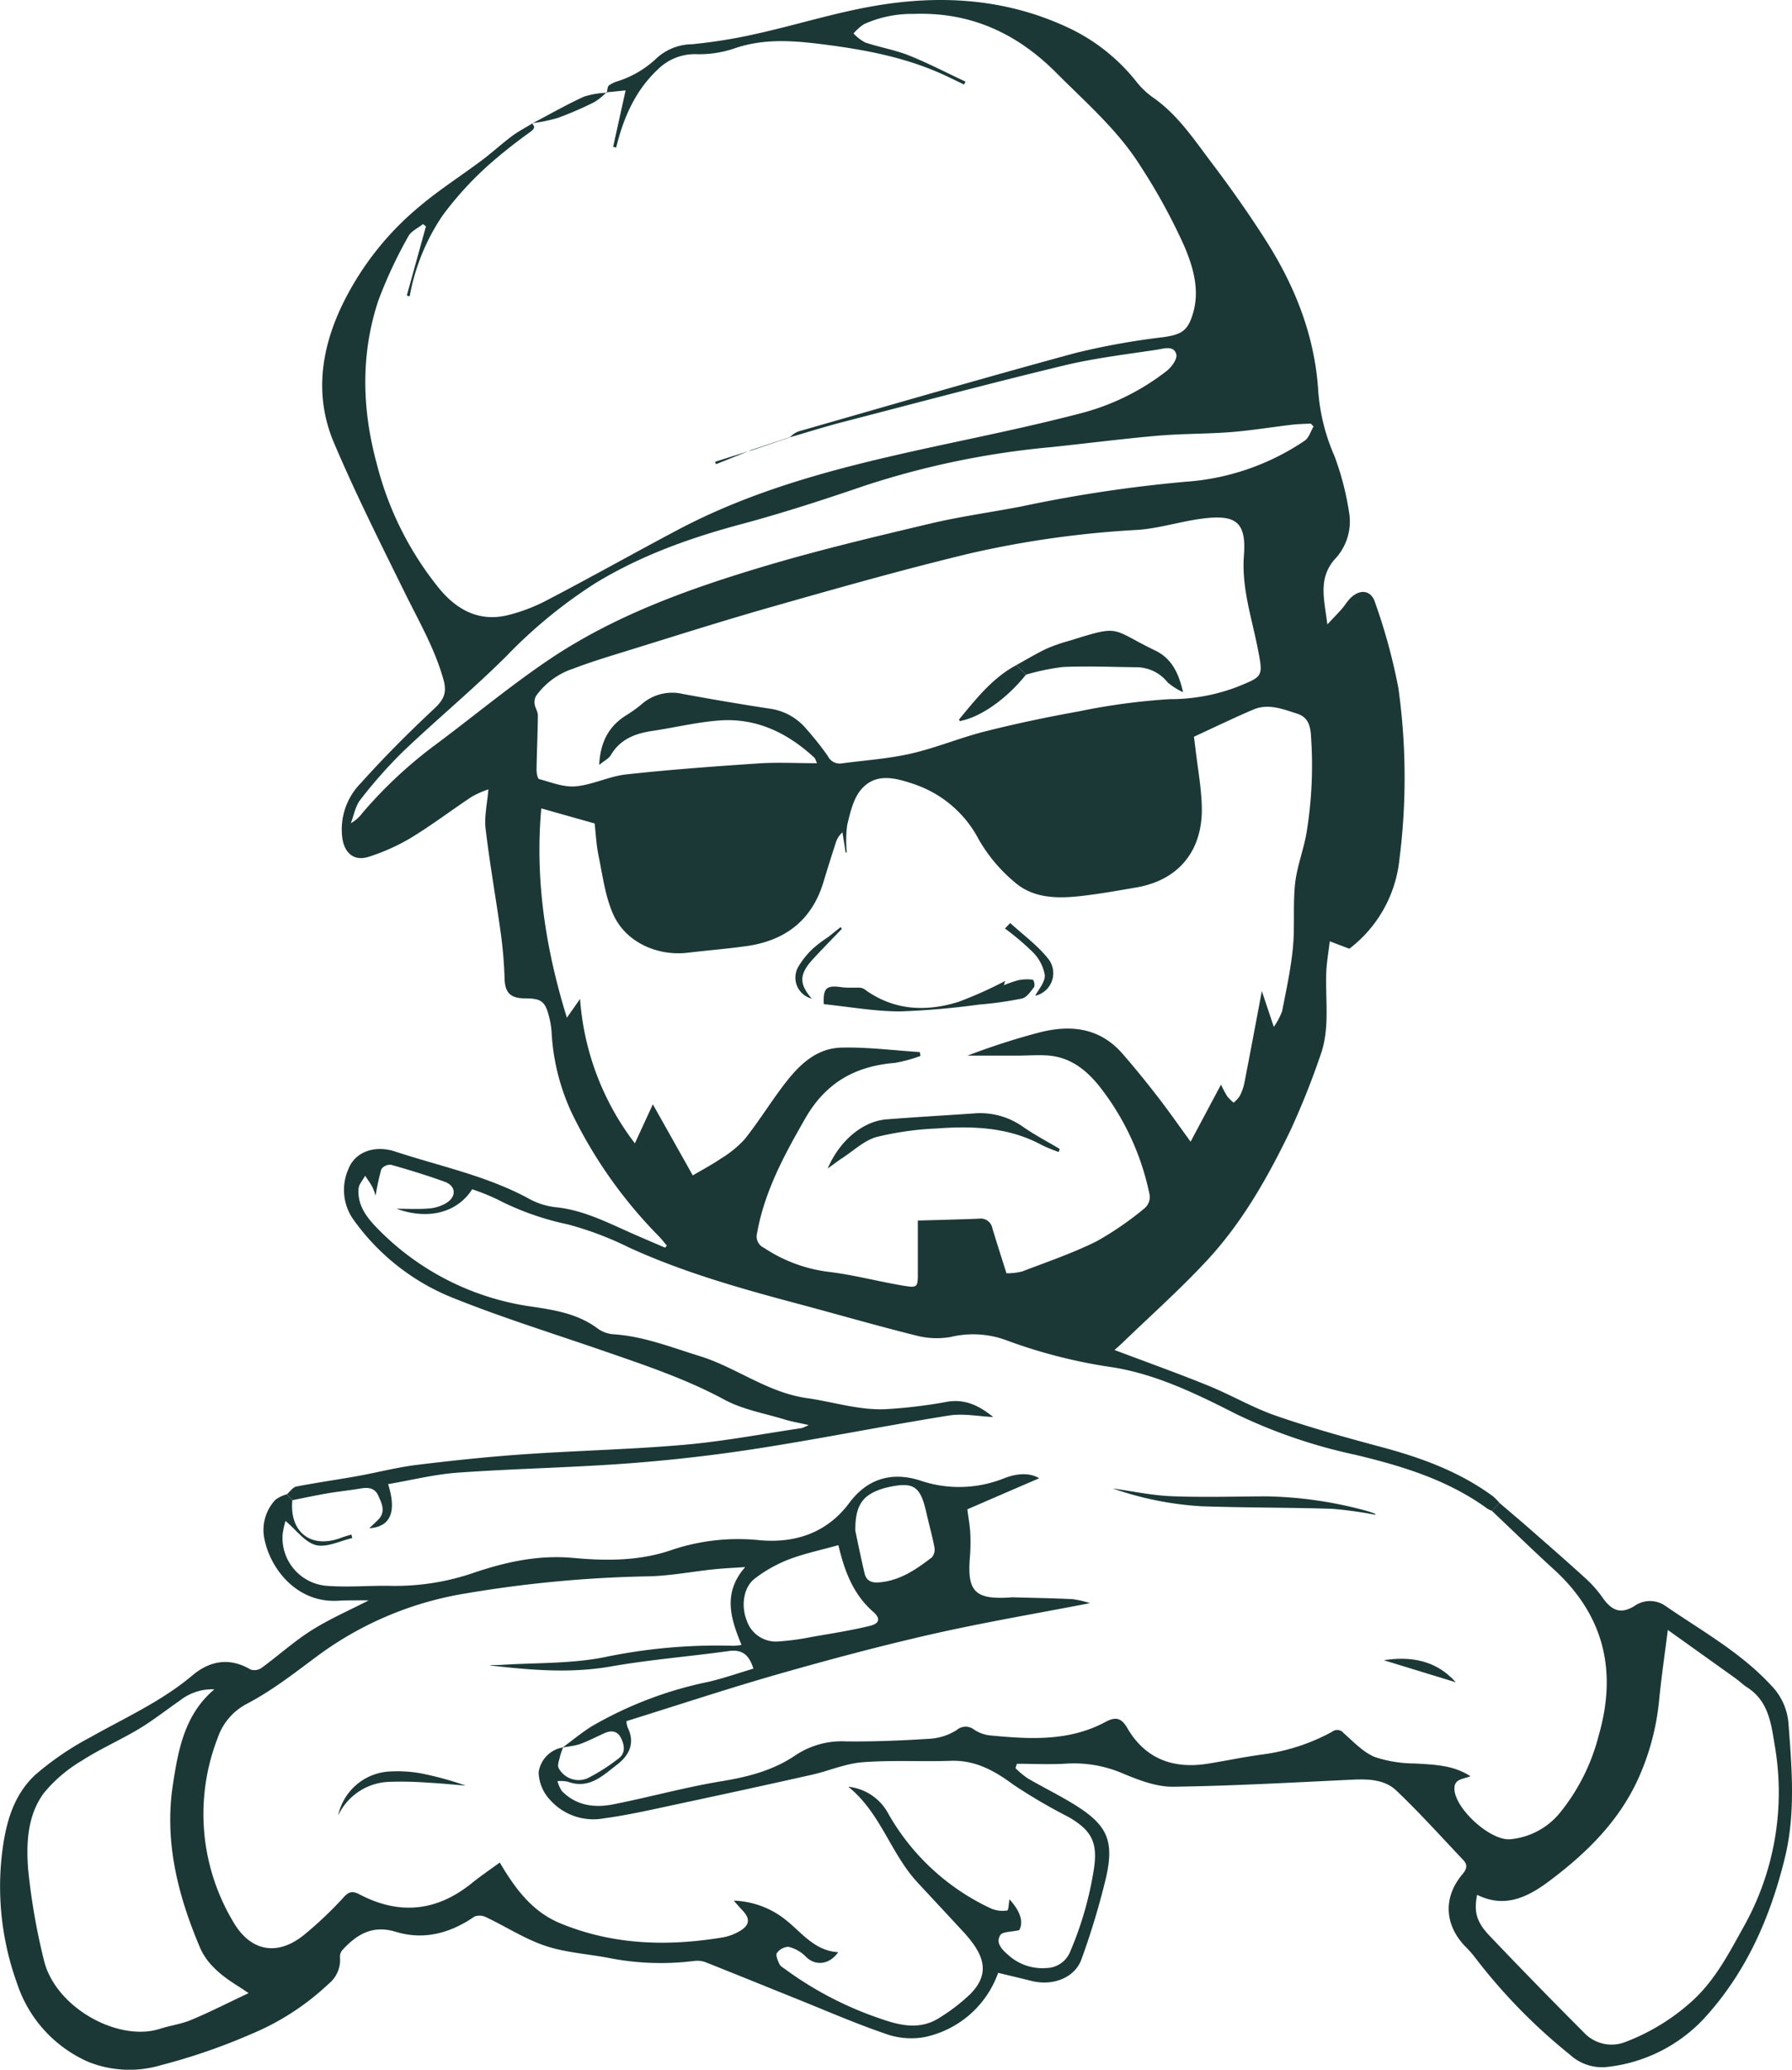 <svg xmlns="http://www.w3.org/2000/svg" width="287.236" height="331.773" viewBox="0 0 287.236 331.773">
  <g id="Group_2001" data-name="Group 2001" transform="translate(-6925.298 -3657.965)">
    <path id="Path_385" data-name="Path 385" d="M7005.427,3669.8c-.023.021-.052.041-.075.065.041,0,.083-.01.123-.016,0-.018.011-.035.014-.055C7005.468,3669.8,7005.447,3669.8,7005.427,3669.8Zm-11.985,4.968.029.049.012-.007.146-.075C6993.567,3674.749,6993.5,3674.759,6993.441,3674.772Z" transform="translate(17.082 2.966)" fill="#1b3837"/>
    <path id="Path_386" data-name="Path 386" d="M7042.571,3728.1c-.028.007-.055.017-.083.025l.024.016.007.008c.02-.013.039-.027.061-.045l.015-.01C7042.587,3728.1,7042.577,3728.1,7042.571,3728.1Zm0,0c-.028.007-.055.017-.083.025l.024.016.007.008c.02-.013.039-.027.061-.045l.015-.01C7042.587,3728.1,7042.577,3728.1,7042.571,3728.1Zm0,0c-.028.007-.055.017-.083.025l.024.016.007.008c.02-.013.039-.027.061-.045l.015-.01C7042.587,3728.1,7042.577,3728.1,7042.571,3728.1Zm0,0c-.028.007-.055.017-.083.025l.024.016.007.008c.02-.013.039-.027.061-.045l.015-.01C7042.587,3728.1,7042.577,3728.1,7042.571,3728.1Zm0,0c-.028.007-.055.017-.083.025l.024.016.007.008c.02-.013.039-.027.061-.045l.015-.01C7042.587,3728.1,7042.577,3728.1,7042.571,3728.1Zm0,0c-.028.007-.055.017-.083.025l.024.016.007.008c.02-.013.039-.027.061-.045l.015-.01C7042.587,3728.1,7042.577,3728.1,7042.571,3728.1Zm0,0c-.028.007-.055.017-.083.025l.024.016.007.008c.02-.013.039-.027.061-.045l.015-.01C7042.587,3728.1,7042.577,3728.1,7042.571,3728.1ZM7155.4,3897.827c-5.4-3.981-11.555-6.208-17.973-7.927-5.646-1.51-11.291-3.078-16.809-4.989-3.738-1.291-7.206-3.344-10.886-4.838-4.92-2-9.925-3.786-15.01-5.709.311-.276.768-.659,1.192-1.069,4.537-4.38,9.263-8.59,13.555-13.2,5.74-6.163,9.871-13.479,13.5-21.03a124.768,124.768,0,0,0,4.78-12c1.534-4.285.749-8.783.915-13.195.063-1.613.353-3.215.562-5.016l3.136,1.19a20.638,20.638,0,0,0,8.015-14.21,103.727,103.727,0,0,0-.152-27.563,92.4,92.4,0,0,0-3.75-13.762c-.632-1.979-2.416-2.156-3.915-.683-.523.509-.9,1.168-1.384,1.722-.641.734-1.328,1.431-2.336,2.508-.476-3.957-1.525-7.277,1.144-10.4a8.785,8.785,0,0,0,2.409-7.083,45.242,45.242,0,0,0-2.415-9.509,31.767,31.767,0,0,1-2.581-10.166c-.508-8.931-3.679-16.957-8.412-24.391-2.712-4.261-5.631-8.4-8.678-12.427-2.835-3.744-5.439-7.729-9.413-10.486a12.944,12.944,0,0,1-2.7-2.58,30.343,30.343,0,0,0-11.49-8.886c-9.884-4.474-20.258-5.016-30.747-3.164-6.247,1.1-12.345,3.02-18.547,4.4a83.107,83.107,0,0,1-10.4,1.691,8.613,8.613,0,0,0-5.591,2.154,16.171,16.171,0,0,1-6.187,3.731,4.918,4.918,0,0,0-1.538.714c-.25.208-.246.714-.341,1.107l3.006-.308c-.635,2.873-1.318,5.958-2,9.047.161.042.321.083.483.123,1.167-4.763,3.054-9.146,6.713-12.56a8.394,8.394,0,0,1,6.158-2.412,17.505,17.505,0,0,0,5.992-.892c4.855-1.708,9.748-1.274,14.648-.641,6.427.833,12.788,2.032,18.758,4.731,1.176.533,2.33,1.111,3.5,1.665.076-.154.151-.311.225-.465-3.016-1.414-5.979-2.961-9.071-4.2-2.255-.894-4.7-1.3-7.008-2.077a7.19,7.19,0,0,1-1.869-1.445,8.54,8.54,0,0,1,1.661-1.48,18.6,18.6,0,0,1,7.923-1.651c9.122-.342,16.563,3.059,22.917,9.438,4.772,4.8,9.943,9.245,13.551,15.041a93.9,93.9,0,0,1,7,12.816c1.373,3.26,2.46,6.885,1.386,10.622-.831,2.881-1.828,3.476-4.786,3.9a116.252,116.252,0,0,0-14.06,2.531c-14.842,4.034-29.613,8.337-44.4,12.57a3.7,3.7,0,0,0-1.182.742c-.1.083-.2.161-.3.232.323-.095.649-.187.976-.284h.006q1.072-.317,2.15-.642h0c.717-.212,1.434-.428,2.155-.635,1.081-.315,2.164-.619,3.25-.9,11.809-3.068,23.6-6.207,35.463-9.071,4.9-1.182,9.938-1.776,14.934-2.535,1.083-.164,2.714-.755,3.1.766.184.724-.777,2.04-1.559,2.651a37.945,37.945,0,0,1-14,6.84c-6.362,1.654-12.8,3.038-19.227,4.411-15.483,3.311-30.945,6.7-45.1,14.2-6.922,3.663-13.748,7.507-20.691,11.131a27.932,27.932,0,0,1-6.8,2.608c-4.374.967-7.838-.834-10.661-4.189a51.793,51.793,0,0,1-10.11-20.087c-2.383-8.743-2.627-17.562.243-26.219a72.874,72.874,0,0,1,4.8-10.274c.434-.837,1.547-1.322,2.35-1.971l.479.357q-1.534,5.546-3.068,11.091c.15.045.3.089.458.134a33.744,33.744,0,0,1,5.306-13,53.5,53.5,0,0,1,7.161-7.889,81.54,81.54,0,0,1,6.8-5.416c.551-.424,1-.755.353-1.384l-.041-.042.03.049c-1.083.665-2.223,1.25-3.235,2.009-1.636,1.227-3.146,2.62-4.782,3.847-3.3,2.474-6.8,4.708-9.951,7.36a47.341,47.341,0,0,0-12.526,16c-3.392,7.162-4.372,14.6-1.24,21.966,3.484,8.2,7.49,16.183,11.433,24.177,2.238,4.534,4.77,8.9,6.13,13.842.571,2.073-.017,3.19-1.528,4.6-4.066,3.8-8.009,7.75-11.723,11.89a10.571,10.571,0,0,0-2.965,8.943c.4,2.4,1.941,3.618,4.229,2.88a32.247,32.247,0,0,0,6.787-3.055c3.344-2.036,6.474-4.421,9.741-6.584a15.874,15.874,0,0,1,2.638-1.166c-.185,2.282-.677,4.336-.448,6.3.663,5.63,1.667,11.22,2.444,16.837a69.075,69.075,0,0,1,.6,7.216c.068,2.214.909,3.143,3.257,3.151,2.651.006,3.269.471,3.9,3.05a13.25,13.25,0,0,1,.377,2.352,34.976,34.976,0,0,0,3.239,12.977,74.159,74.159,0,0,0,13.9,19.7c.475.488.892,1.034,1.335,1.551-.1.108-.187.219-.284.331-1.8-.779-3.615-1.541-5.409-2.337-3.892-1.722-7.68-3.679-12.029-4.138a11.418,11.418,0,0,1-4.207-1.278c-6.8-3.748-14.37-5.271-21.638-7.663-3.356-1.1-6.485.13-7.5,2.877a8.246,8.246,0,0,0,.7,7.855,35.969,35.969,0,0,0,16.424,12.87c7.8,3.116,15.848,5.61,23.791,8.36,6.6,2.283,13.2,4.48,19.4,7.832,2.933,1.584,6.408,2.176,9.65,3.17,1.1.338,2.254.527,3.833.885a6.36,6.36,0,0,1-1.12.492c-6.239.919-12.45,2.111-18.721,2.665-8.609.758-17.267.936-25.892,1.537-5.723.4-11.435,1-17.125,1.7-3.2.4-6.351,1.23-9.535,1.8-3.233.58-6.488,1.036-9.714,1.661-.563.109-1.013.805-1.521,1.233.294.318.584.636.879.957,1.883-.373,3.758-.776,5.647-1.1,1.735-.3,3.492-.467,5.228-.765,1.227-.212,2.307-.154,2.89,1.132.592,1.3,1.247,2.637-.069,3.918-.44.434-.894.858-1.377,1.316,3.374-.236,4.448-2.556,3.021-7.073,3.775-.643,7.473-1.578,11.221-1.844,9.078-.643,18.189-.8,27.265-1.48,6.963-.523,13.924-1.323,20.825-2.4,10.21-1.592,20.346-3.635,30.549-5.268,2.347-.376,4.834.136,7.13.236-2.1-1.7-4.437-3.027-7.632-2.4a79.527,79.527,0,0,1-8.963,1.1c-4.543.369-8.856-1.107-13.276-1.736-6.352-.9-11.313-4.927-17.214-6.747-4.5-1.387-8.886-3.141-13.66-3.476a4.966,4.966,0,0,1-2.555-.854c-3.126-2.388-6.779-3.009-10.525-3.567a42.761,42.761,0,0,1-24.948-12.631c-1.7-1.74-3.147-3.687-2.958-6.283.054-.714.692-1.387,1.062-2.082.39.6.824,1.176,1.159,1.8a9.627,9.627,0,0,1,.516,1.4,38.053,38.053,0,0,1,.921-4.261,1.755,1.755,0,0,1,1.553-.7c2.894.817,5.772,1.7,8.6,2.724,1.774.641,1.939,2.3.345,3.354a6.34,6.34,0,0,1-2.846.927c-1.694.146-3.409.042-5.224.042,5.029,1.823,9.7.673,12.137-3.121a35.713,35.713,0,0,1,3.979,1.6,44.5,44.5,0,0,0,11.337,4.028,52.768,52.768,0,0,1,9.836,3.717c8.723,3.991,17.9,6.567,27.118,9.028,6.244,1.663,12.451,3.471,18.721,5.029a13.042,13.042,0,0,0,5.712.274,15.353,15.353,0,0,1,9.044.576,83.332,83.332,0,0,0,16.944,4.293c7.063,1.137,13.513,4.309,19.854,7.533a84.9,84.9,0,0,0,19,6.483c7.513,1.8,14.814,4.01,21.163,8.629a4.37,4.37,0,0,0,.755.37c.4-.431.8-.858,1.2-1.285A8.5,8.5,0,0,0,7155.4,3897.827ZM6985.99,3777.265a71.311,71.311,0,0,0-11.814,11.008,5.8,5.8,0,0,1-1.863,1.654c.493-1.263.722-2.741,1.523-3.755a74.77,74.77,0,0,1,6.868-7.756c5.429-5.173,11.217-9.97,16.527-15.256a78.461,78.461,0,0,1,14.185-11.654c7.292-4.47,15.209-7.3,23.44-9.507,6.625-1.776,13.168-3.9,19.659-6.122a134.746,134.746,0,0,1,29.965-6.228c5.709-.591,11.4-1.336,17.117-1.835,3.907-.341,7.843-.278,11.75-.581,3.285-.257,6.543-.8,9.817-1.182,1-.12,2.006-.126,3.009-.188.154.154.3.308.458.462-.462.771-.738,1.817-1.411,2.271a38.792,38.792,0,0,1-19.127,6.595,221.7,221.7,0,0,0-26.276,3.954c-4.852.939-9.764,1.6-14.566,2.736-8.77,2.081-17.554,4.158-26.191,6.72-12.273,3.643-24.369,7.927-35.07,15.164C6997.784,3767.961,6992,3772.782,6985.99,3777.265Zm16.093,4.062c.044-2.9.188-5.8.211-8.7,0-.6-.434-1.188-.519-1.8a2.038,2.038,0,0,1,.239-1.322,11.9,11.9,0,0,1,5.962-4.36c2.225-.852,4.5-1.578,6.776-2.282,8.354-2.573,16.683-5.246,25.093-7.637,10.577-3.01,21.163-6.017,31.85-8.582a158.6,158.6,0,0,1,26.65-3.735c3.433-.226,6.8-1.316,10.23-1.783,5.531-.752,7.308.413,6.89,5.88-.392,5.183,1.258,10,2.225,14.948.889,4.538.852,4.421-3.345,6.133a30.116,30.116,0,0,1-10.769,1.951,103.116,103.116,0,0,0-14.654,1.977c-5.013.893-10,1.948-14.938,3.192-4.014,1.012-7.875,2.642-11.9,3.561-3.632.83-7.4,1.072-11.1,1.568a2.1,2.1,0,0,1-2.2-1.162,49.8,49.8,0,0,0-3.6-4.524,9.274,9.274,0,0,0-5.889-3.113q-6.894-1.061-13.751-2.33a7.417,7.417,0,0,0-6.54,1.575,19.919,19.919,0,0,1-2.48,1.8c-2.777,1.716-4.21,4.2-4.4,7.992.807-.659,1.529-.994,1.86-1.561,1.51-2.566,3.9-3.471,6.655-3.882,3.6-.533,7.161-1.414,10.772-1.677,5.938-.43,10.923,2,15.215,5.976.144.133.183.373.416.878-3.262,0-6.313-.171-9.344.031-7.085.471-14.176.991-21.239,1.762-2.736.3-5.36,1.657-8.094,1.914-1.911.177-3.933-.645-5.866-1.165C7002.233,3782.773,7002.075,3781.85,7002.083,3781.327Zm89.8,75.6c-3.847,1.913-7.95,3.314-11.979,4.855a9.919,9.919,0,0,1-2.5.284c-.813-2.579-1.561-4.9-2.263-7.229a1.89,1.89,0,0,0-2.125-1.521c-3.177.126-6.358.2-9.819.3,0,2.944,0,5.655,0,8.363,0,2.344-.027,2.46-2.381,2.068-4.073-.687-8.09-1.77-12.184-2.241a24.049,24.049,0,0,1-10.1-3.82,2.006,2.006,0,0,1-1.1-2.358c1.2-6.725,4.373-12.547,7.735-18.406,3.293-5.733,8.012-8.351,14.329-8.876a22.919,22.919,0,0,0,4.125-1.118c-.036-.205-.069-.413-.1-.618-4.18-.267-8.364-.813-12.537-.718-4.282.1-7.085,3.065-9.488,6.273-2.074,2.77-3.908,5.726-6.065,8.428a17.149,17.149,0,0,1-3.786,3.082c-1.339.927-2.795,1.685-4.52,2.707l-6.4-11.4c-.973,2.108-1.858,4.036-2.882,6.256a43.153,43.153,0,0,1-8.786-23.148c-.885,1.261-1.5,2.139-2.111,3.01-3.4-10.957-5.146-22.168-4.1-33.55,2.693.763,5.425,1.534,8.548,2.416.171,1.452.256,3.372.639,5.231.649,3.147,1.052,6.447,2.34,9.335,1.988,4.449,7.021,6.724,11.931,6.154,3.106-.363,6.226-.622,9.321-1.046,6.263-.858,10.588-4.107,12.453-10.312.623-2.066,1.275-4.127,1.938-6.181a3.736,3.736,0,0,1,1.1-1.76l.513,3.229c.061,0,.122-.006.184-.006a18.976,18.976,0,0,1,.065-4.4c.477-1.977.974-4.212,2.228-5.684,2.365-2.775,5.576-1.852,8.552-.841a18.3,18.3,0,0,1,10.318,8.869,25.565,25.565,0,0,0,6.017,7.053c3.021,2.45,6.909,2.4,10.64,1.957,2.877-.338,5.733-.851,8.589-1.342,6.827-1.176,10.729-5.948,10.489-13.114-.1-3.058-.659-6.1-1.016-9.146-.077-.67-.166-1.337-.238-1.9,3.253-1.5,6.353-3.006,9.519-4.356,2.381-1.014,4.7-.079,6.968.639,1.793.571,2.186,1.89,2.282,3.745a66.627,66.627,0,0,1-.769,15.632c-.5,2.667-1.511,5.258-1.794,7.937-.358,3.382-.017,6.84-.345,10.229-.331,3.421-1.073,6.806-1.732,10.188a11.45,11.45,0,0,1-1.329,2.495c-.811-2.422-1.465-4.384-1.917-5.737-.864,4.565-1.817,9.673-2.808,14.771a8.072,8.072,0,0,1-.752,2.073,5.071,5.071,0,0,1-.96,1.038,7.232,7.232,0,0,1-1.028-1.011,19.567,19.567,0,0,1-1-1.882c-1.629,3.058-3.157,5.927-4.871,9.152-1.955-2.681-3.567-5-5.3-7.236-1.81-2.333-3.672-4.636-5.613-6.864-3.725-4.275-8.492-4.7-13.589-3.342a111.583,111.583,0,0,0-11.261,3.649c2.675,0,5.354.006,8.03,0,1.588-.006,3.184-.136,4.766-.031,3.54.233,6.1,2.17,8.268,4.849a41.38,41.38,0,0,1,8.152,17.619,2.434,2.434,0,0,1-.8,2A51.062,51.062,0,0,1,7091.88,3856.928Zm-49.392-128.806.024.016.007.008c.02-.013.039-.027.061-.045l.015-.01c-.008,0-.018,0-.024.006C7042.543,3728.1,7042.517,3728.115,7042.489,3728.123Zm.083-.025c-.028.007-.055.017-.083.025l.024.016.007.008c.02-.013.039-.027.061-.045l.015-.01C7042.587,3728.1,7042.577,3728.1,7042.571,3728.1Zm0,0c-.028.007-.055.017-.083.025l.024.016.007.008c.02-.013.039-.027.061-.045l.015-.01C7042.587,3728.1,7042.577,3728.1,7042.571,3728.1Zm0,0c-.028.007-.055.017-.083.025l.024.016.007.008c.02-.013.039-.027.061-.045l.015-.01C7042.587,3728.1,7042.577,3728.1,7042.571,3728.1Zm0,0c-.028.007-.055.017-.083.025l.024.016.007.008c.02-.013.039-.027.061-.045l.015-.01C7042.587,3728.1,7042.577,3728.1,7042.571,3728.1Zm0,0c-.028.007-.055.017-.083.025l.024.016.007.008c.02-.013.039-.027.061-.045l.015-.01C7042.587,3728.1,7042.577,3728.1,7042.571,3728.1Zm0,0c-.028.007-.055.017-.083.025l.024.016.007.008c.02-.013.039-.027.061-.045l.015-.01C7042.587,3728.1,7042.577,3728.1,7042.571,3728.1Zm0,0c-.028.007-.055.017-.083.025l.024.016.007.008c.02-.013.039-.027.061-.045l.015-.01C7042.587,3728.1,7042.577,3728.1,7042.571,3728.1Zm-29.279-55.327.048.049c0-.018.01-.035.014-.055C7013.333,3672.769,7013.313,3672.769,7013.292,3672.771Z" transform="translate(9.217 0)" fill="#1b3837"/>
    <path id="Path_387" data-name="Path 387" d="M7211.97,3886.859a9.828,9.828,0,0,0-2.853-6.175c-4.859-5.241-11.077-8.675-16.872-12.662a4.306,4.306,0,0,0-4.978.024c-2.115,1.292-3.557.81-5.043-1.274a18.611,18.611,0,0,0-2.546-2.952c-2.976-2.724-6.02-5.375-9.052-8.033-1.646-1.446-3.32-2.853-4.984-4.275-.4.427-.8.854-1.2,1.286,3.293,3.115,6.536,6.286,9.885,9.337,8.077,7.367,10.213,16.308,7.223,26.657a32.31,32.31,0,0,1-6.219,12.4,11.669,11.669,0,0,1-7.92,4.231c-3.14.306-8.723-4.713-8.979-7.91-.144-1.784,1.326-1.687,2.563-2.187-2.822-1.832-5.866-1.849-8.908-2.047a20.413,20.413,0,0,1-6.457-1.048c-1.862-.783-3.386-2.432-4.958-3.817a1.317,1.317,0,0,0-1.868-.208,32.078,32.078,0,0,1-11.235,3.642c-2.914.389-5.8,1.008-8.7,1.47-5.553.88-10.032-.787-12.916-5.778-.936-1.624-1.91-1.753-3.434-.933-5.866,3.168-12.18,2.785-18.5,2.176a5.69,5.69,0,0,1-2.538-.9,2.212,2.212,0,0,0-2.854.051,9.205,9.205,0,0,1-4.105,1.371c-4.537.292-9.1.488-13.641.431a13.4,13.4,0,0,0-8.057,2.213c-3.6,2.46-7.649,3.486-11.93,4.188-5.816.957-11.522,2.556-17.313,3.695-2.989.59-5.929.217-8.221-2.136a5.1,5.1,0,0,1-.7-1.588,5.73,5.73,0,0,1,1.656.095c3.413,1.254,5.621-.994,7.919-2.76,1.966-1.513,2.9-3.5,1.645-5.986a5.174,5.174,0,0,1-.178-.96c8.092-2.521,16.188-5.207,24.386-7.551,8.18-2.337,16.414-4.537,24.709-6.42,8.327-1.886,16.76-3.307,25.208-4.944a15.574,15.574,0,0,0-2.771-.642c-3.235-.161-6.48-.208-9.72-.3-.172,0-.339.031-.509.041-5.4.311-6.675-1-6.254-6.314a30.576,30.576,0,0,0,.075-3.922c-.058-1.239-.291-2.474-.472-3.908,3.827-1.657,7.7-3.332,11.519-4.981-1.712-1.016-3.871-.7-5.737.051a19.345,19.345,0,0,1-13.492.266c-4.479-1.381-8.347-.211-11.2,3.622-3.591,4.828-8.642,6.478-14.274,6.006a33.406,33.406,0,0,0-14.108,1.517c-5.18,1.815-10.524,1.808-15.86,1.313-5.584-.52-10.864.643-16.056,2.412a38.579,38.579,0,0,1-13.236,2.063c-3.464-.061-6.949.267-10.39-.014a7.706,7.706,0,0,1-6.915-8.292,14.659,14.659,0,0,1,.454-2.1c1.746,1.464,3.126,3.437,4.886,3.873,1.738.432,3.865-.687,5.822-1.123-.052-.191-.1-.38-.146-.571-.54.167-1.095.312-1.619.512-4.818,1.839-8.334-.85-7.846-6.009-.294-.321-.585-.639-.879-.957a5.508,5.508,0,0,0-1.841.892,7.059,7.059,0,0,0-1.743,6.331c.957,4.749,5.228,10.3,11.926,9.84.851-.059,1.7-.045,2.559-.055s1.694,0,2.224,0c-2.972,1.535-6.2,2.936-9.149,4.79-2.822,1.777-5.324,4.06-8.03,6.035a2.022,2.022,0,0,1-1.772.257c-3.375-1.993-6.526-1.4-9.32.949-4.931,4.159-10.757,6.759-16.291,9.884a47.242,47.242,0,0,0-8.84,6.007c-3.772,3.468-4.91,8.323-5.449,13.277a45.593,45.593,0,0,0,2.467,20.155,20.824,20.824,0,0,0,11.415,12.615,17.683,17.683,0,0,0,11.706.526,96.209,96.209,0,0,0,14.3-4.923,41.013,41.013,0,0,0,12.545-8.111,4.928,4.928,0,0,0,1.812-4.224,1.645,1.645,0,0,1,.38-1.182c2.316-2.518,4.828-4.062,8.572-2.924,4.517,1.374,8.743.219,12.61-2.45a2.352,2.352,0,0,1,1.9.13c3.175,1.51,6.185,3.478,9.484,4.579,3.247,1.083,6.779,1.284,10.176,1.937a42.851,42.851,0,0,0,13.742.464,3.859,3.859,0,0,1,1.821.25c4.848,1.923,9.676,3.894,14.517,5.838,4.685,1.882,9.321,3.909,14.094,5.545a12.164,12.164,0,0,0,6.315.6,15.989,15.989,0,0,0,11.883-10.316c1.78.431,3.578.854,5.371,1.3,3.461.852,6.956-.529,8-3.528a120.374,120.374,0,0,0,3.949-13.162c1.319-5.927.072-8.4-5.18-11.634-2.416-1.486-4.975-2.74-7.428-4.168a14.325,14.325,0,0,1-1.937-1.62c.074-.231.149-.464.226-.7,2.716,0,5.438.147,8.142-.038a19.89,19.89,0,0,1,9.1,1.7c2.478,1.021,5.213,2.05,7.82,2.016,9.6-.132,19.2-.683,28.8-1.134,2.525-.119,5.114-.006,6.942,1.732,3.734,3.551,7.191,7.4,10.738,11.143.725.766.616,1.418-.134,2.3-3.107,3.688-2.873,8.095.462,11.563a18.558,18.558,0,0,1,1.377,1.518,90.413,90.413,0,0,0,15.409,15.836,7.6,7.6,0,0,0,5.952,1.961,24.92,24.92,0,0,0,15.412-7.633c6.824-7.37,10.727-16.256,13.08-25.888C7213.128,3901.285,7212.513,3894.075,7211.97,3886.859Zm-146.231-37.249a9.783,9.783,0,0,1,1.608-.546c4.374-1.018,5.465-.326,6.44,4.034.411,1.825.927,3.628,1.275,5.467a2.019,2.019,0,0,1-.365,1.653c-2.532,1.938-5.126,3.763-8.5,4.033-1.265.1-2.042-.288-2.316-1.436-.625-2.644-1.157-5.309-1.483-6.832C7062.354,3852.238,7063.395,3850.615,7065.738,3849.61Zm-19.444,14.019a22,22,0,0,1,5.415-3.048c2.514-.96,5.188-1.517,7.971-2.3,1.013,4.3,2.43,7.931,5.587,10.695,1.213,1.062,1.024,1.869-.573,2.255-3.076.745-6.217,1.23-9.338,1.773a39.109,39.109,0,0,1-5.205.707,4.919,4.919,0,0,1-5.162-3.356C7044.053,3868,7044.455,3865.03,7046.294,3863.629Zm-90.32,70.746c-1.606.677-3.394.906-5.065,1.442-6.685,2.149-16.885-3.458-18.613-11.17a103.107,103.107,0,0,1-2.487-14.4c-.325-4.192-.113-8.672,2.524-12.232a22.887,22.887,0,0,1,6.027-5.152c2.941-1.906,6.194-3.317,9.205-5.125,2.275-1.366,4.37-3.033,6.561-4.54a8.331,8.331,0,0,1,5.531-1.805c-4.812,4.06-5.808,9.783-6.656,15.345-1.381,9.061.813,17.7,4.333,26.008,1.205,2.846,3.669,4.691,6.249,6.307.375.236.741.493,1.561,1.039C6961.888,3931.628,6958.976,3933.115,6955.974,3934.375Zm140.55-32.542c3.791,2.181,4.762,4.141,4.1,8.434a55.07,55.07,0,0,1-3.728,13.024,4.208,4.208,0,0,1-3.912,2.78,8.155,8.155,0,0,1-6.1-2.111c-.947-.834-2.047-1.9-1.255-3.164.362-.577,1.773-.5,3.041-.8.69-1.271.239-2.969-1.568-4.94-.1.546-.147,1.755-.345,1.783a4.746,4.746,0,0,1-2.556-.29,36.716,36.716,0,0,1-16.53-15.242,8.213,8.213,0,0,0-6.4-4.295c5.17,4.161,6.779,10.669,11.047,15.29,2.464,2.667,4.947,5.316,7.411,7.984a20.671,20.671,0,0,1,1.414,1.7c2.282,3.064,2.289,5.586-.3,8.237a29.366,29.366,0,0,1-4.834,3.738c-3.677,2.442-7.4,1.011-10.967-.26a56.194,56.194,0,0,1-13.929-7.476c-.323-.232-.737-.454-.884-.786-.252-.563-.645-1.435-.406-1.77a2.39,2.39,0,0,1,1.864-1,5.851,5.851,0,0,1,2.738,1.541c1.485,1.535,3.758,1.412,5.227-.679-3.987-.236-6.029-3.431-8.811-5.488a14.1,14.1,0,0,0-7.927-2.778c.434.493.9,1.05,1.4,1.572,1.193,1.241,1.186,2.283-.259,3.194a8.2,8.2,0,0,1-2.963,1.138c-8.849,1.459-17.562,1.209-25.987-2.269-4.511-1.863-7.221-5.542-9.7-9.744-1.523,1.12-3.069,2.162-4.51,3.328q-8.411,6.785-17.952,1.79c-1.147-.6-1.729-.492-2.651.55a60.385,60.385,0,0,1-5.921,5.65c-4.411,3.8-8.921,3.1-11.777-1.963a33.643,33.643,0,0,1-2.433-29.251,9.7,9.7,0,0,1,4.616-5.5c4.263-2.217,7.978-5.187,11.821-8.023a54.665,54.665,0,0,1,23.374-9.72,195.773,195.773,0,0,1,29.354-2.737c3.451-.088,6.887-.755,10.339-1.118,1.517-.16,3.047-.225,5.083-.369-3.669,4.179-2.326,8.286-.594,12.481a9.47,9.47,0,0,1-1.322.137,88.587,88.587,0,0,0-20.821,1.866c-5.3,1.024-10.843.847-16.273,1.192-.673.045-1.351.007-2.026.083,6.484.734,12.928,1.332,19.479.18,6.256-1.1,12.614-1.594,18.911-2.476,2.174-.3,3.27.618,3.956,2.821-2.419.718-4.81,1.559-7.267,2.129a61.967,61.967,0,0,0-18.546,7.056c-1.66,1.015-3.165,2.283-4.739,3.441a.06.06,0,0,1,.027-.007l.01,0-.006.018c.348-.065.7-.119,1.056-.174.116-.018.235-.038.352-.059a7.689,7.689,0,0,0,1.37-.334c1.322-.479,2.572-1.148,3.861-1.722,1.069-.479,2.053-.4,2.63.721s.8,2.436-.3,3.287a30.776,30.776,0,0,1-5,3.2,3.625,3.625,0,0,1-4.678-1.646c-.219-.455.089-1.193.223-1.788a4.768,4.768,0,0,1,.16-.56l.062-.185c.086-.246.181-.492.264-.738a.215.215,0,0,1-.045.007l-.01,0c.007-.006.017-.01.023-.016a4.712,4.712,0,0,0-3.871,4,6.677,6.677,0,0,0,1.77,4.34,9.3,9.3,0,0,0,8.665,3.034c4.151-.564,8.251-1.525,12.355-2.4q10.49-2.235,20.958-4.583c2.74-.614,5.412-1.8,8.169-2.015,4.684-.363,9.413-.072,14.117-.23,3.94-.133,6.991,1.555,10.053,3.821A88.118,88.118,0,0,0,7096.523,3901.833Zm108.084,17.939c-2.2,3.97-4.3,7.979-7.661,11.2a33.764,33.764,0,0,1-11.036,6.917,6.052,6.052,0,0,1-6.782-1.535q-7.641-7.65-15.1-15.484c-2.14-2.258-2.484-3.9-1.968-6.539,4.409,2.2,8.08.407,11.56-2.2,5.784-4.339,10.884-9.269,14.052-15.949a39.731,39.731,0,0,0,3.581-13.24c.358-3.6.884-7.186,1.373-11.066,3.779,2.7,7.321,5.224,10.854,7.759.644.464,1.217,1.032,1.882,1.458,3.445,2.211,3.838,5.883,4.42,9.389A44.042,44.042,0,0,1,7204.607,3919.772Z" transform="translate(0 47.366)" fill="#1b3837"/>
    <path id="Path_388" data-name="Path 388" d="M6993.629,3673.749l-.146.075-.012.007-.029-.049C6993.5,3673.768,6993.567,3673.758,6993.629,3673.749Z" transform="translate(17.082 3.956)" fill="#1b3837"/>
    <path id="Path_389" data-name="Path 389" d="M7005.314,3669.855a9.856,9.856,0,0,1-1.845,1.483,56.3,56.3,0,0,1-5.886,2.552,26.8,26.8,0,0,1-3.992.833c2.707-1.432,5.378-2.952,8.156-4.233A13.435,13.435,0,0,1,7005.314,3669.855Z" transform="translate(17.12 2.98)" fill="#1b3837"/>
    <path id="Path_390" data-name="Path 390" d="M7003.087,3669.852c-.04.006-.082.013-.123.017.024-.024.052-.044.075-.065Z" transform="translate(19.469 2.967)" fill="#1b3837"/>
    <path id="Path_391" data-name="Path 391" d="M7034.7,3725.139l.009-.007c-.028.007-.056.017-.083.025q-2.943.983-5.905,1.957c-.174.071-.351.14-.524.211.184-.061.371-.119.556-.177l0,0q2.943-.989,5.895-1.979l.007.008c.02-.013.039-.027.061-.045Zm-9.187,3.034c.84-.256,1.7-.536,2.545-.8l.018,0c.041-.017.078-.035.12-.049C7027.3,3727.609,7026.4,3727.893,7025.511,3728.173Zm-20.084-58.368c-.023.021-.052.041-.075.065.041,0,.083-.01.123-.016,0-.018.011-.035.014-.055C7005.468,3669.8,7005.447,3669.8,7005.427,3669.8Zm-11.985,4.968.041.042.146-.075C6993.567,3674.749,6993.5,3674.759,6993.441,3674.772Z" transform="translate(17.082 2.966)" fill="#1b3837"/>
    <path id="Path_392" data-name="Path 392" d="M6997.415,3881.93a.141.141,0,0,1-.023.016l.01,0c.014-.007.031-.014.042-.021A.071.071,0,0,0,6997.415,3881.93Z" transform="translate(18.072 56.142)" fill="#1b3837"/>
    <path id="Path_393" data-name="Path 393" d="M6997.45,3881.919l-.005.018a.215.215,0,0,1-.045.007c.013-.007.031-.014.041-.021Z" transform="translate(18.074 56.142)" fill="#1b3837"/>
    <path id="Path_394" data-name="Path 394" d="M7110.017,3852.833c-.014.042-.023.083-.038.123a63.149,63.149,0,0,0-6.875-.953c-6.988-.225-13.984-.168-20.967-.41a52.646,52.646,0,0,1-14.239-2.859c3.137.434,6.26,1.121,9.407,1.244,5.053.205,10.117.047,15.178.024a64.777,64.777,0,0,1,16.461,2.426A10.278,10.278,0,0,1,7110.017,3852.833Z" transform="translate(35.748 47.823)" fill="#1b3837"/>
    <path id="Path_395" data-name="Path 395" d="M7114.188,3874.339l-11.544-3.537C7106.849,3870.133,7111.02,3870.754,7114.188,3874.339Z" transform="translate(44.457 53.295)" fill="#1b3837"/>
    <path id="Path_396" data-name="Path 396" d="M7027.576,3714.076q-2.952.985-5.894,1.979l0,0-.032-.034q2.959-.974,5.9-1.957Z" transform="translate(24.153 14.062)" fill="#1b3837"/>
    <path id="Path_397" data-name="Path 397" d="M7019.62,3716.642q1.337-.42,2.683-.848c-.042.014-.079.032-.12.049l-.017,0q-2.542,1.026-5.087,2.038c-.045-.13-.092-.26-.138-.395Q7018.278,3717.069,7019.62,3716.642Z" transform="translate(22.973 14.496)" fill="#1b3837"/>
    <path id="Path_398" data-name="Path 398" d="M7021.784,3715.659c-.185.059-.373.116-.557.177.175-.071.352-.14.525-.211Z" transform="translate(24.048 14.454)" fill="#1b3837"/>
    <path id="Path_399" data-name="Path 399" d="M7068.559,3806.363c-.05.168-.1.334-.15.5a24.97,24.97,0,0,1-2.679-1.1c-5.333-2.9-11.108-3.1-16.936-2.669a49.235,49.235,0,0,0-9.574,1.357c-1.972.546-3.649,2.168-5.443,3.338-.728.472-1.414,1.011-2.4,1.719,1.92-4.517,5.651-7.585,9.45-7.883,4.64-.365,9.287-.628,13.931-.945a11.838,11.838,0,0,1,7.885,2.117C7064.531,3804.114,7066.581,3805.184,7068.559,3806.363Z" transform="translate(26.593 35.768)" fill="#1b3837"/>
    <path id="Path_400" data-name="Path 400" d="M7064.61,3784.695c-.558.717-1.2,1.691-1.959,1.865a58.622,58.622,0,0,1-6.915.974,124.127,124.127,0,0,1-12.7,1.09c-4.066-.01-8.128-.748-12.157-1.161-.133-2.618.431-3.065,2.878-2.717,1,.142,2.042.024,3.064.089a1.9,1.9,0,0,1,.836.43c4.623,3.243,9.694,3.431,14.84,1.817a64.022,64.022,0,0,0,7.452-3.339c-.031.107-.1.342-.2.685a18.073,18.073,0,0,1,2.4-.827,7.507,7.507,0,0,1,2.249-.062A1.484,1.484,0,0,1,7064.61,3784.695Z" transform="translate(26.463 31.466)" fill="#1b3837"/>
    <path id="Path_401" data-name="Path 401" d="M7058.952,3787.925c.475-.949,1.6-2.172,1.531-3.32a6.919,6.919,0,0,0-1.989-3.735,42.143,42.143,0,0,0-4.4-3.721c.279-.293.563-.588.842-.882,2.024,1.855,4.3,3.51,6,5.617A3.71,3.71,0,0,1,7058.952,3787.925Z" transform="translate(32.286 29.656)" fill="#1b3837"/>
    <path id="Path_402" data-name="Path 402" d="M7030.012,3781.97c-2.181,2.379-2.2,3.93-.154,6.284a3.47,3.47,0,0,1-2.18-5.063,13.284,13.284,0,0,1,2.417-3,20.83,20.83,0,0,1,2.3-1.738c.707-.54,1.391-1.107,2.087-1.665l.205.278C7033.127,3778.7,7031.538,3780.306,7030.012,3781.97Z" transform="translate(25.554 29.786)" fill="#1b3837"/>
    <path id="Path_403" data-name="Path 403" d="M7082.277,3748.654a10.655,10.655,0,0,1-2.463-1.558,6.4,6.4,0,0,0-5.027-2.439c-3.918-.045-7.844-.213-11.752-.042a36.283,36.283,0,0,0-5.932,1.23c-.519-.509-1.035-1.022-1.555-1.534,1.665-.909,3.287-1.9,5-2.7a29.273,29.273,0,0,1,3.7-1.258c8.164-2.555,6.355-1.865,13.555,1.617C7080.377,3743.207,7081.555,3745.473,7082.277,3748.654Z" transform="translate(32.651 20.267)" fill="#1b3837"/>
    <path id="Path_404" data-name="Path 404" d="M7058.941,3744.743c-3.116,3.9-7.325,6.851-10.612,7.441-.042-.091-.141-.235-.111-.273,2.707-3.271,5.321-6.636,9.168-8.7Q7058.165,3743.977,7058.941,3744.743Z" transform="translate(30.812 21.369)" fill="#1b3837"/>
    <path id="Path_405" data-name="Path 405" d="M6989.078,3887.281c-2.022-.16-4.042-.369-6.065-.471a56.618,56.618,0,0,0-6.129-.133,9.39,9.39,0,0,0-8.249,5.406,8.922,8.922,0,0,1,7.822-7.031,21.251,21.251,0,0,1,5.411.259A52.355,52.355,0,0,1,6989.078,3887.281Z" transform="translate(10.863 56.91)" fill="#1b3837"/>
  </g>
</svg>
